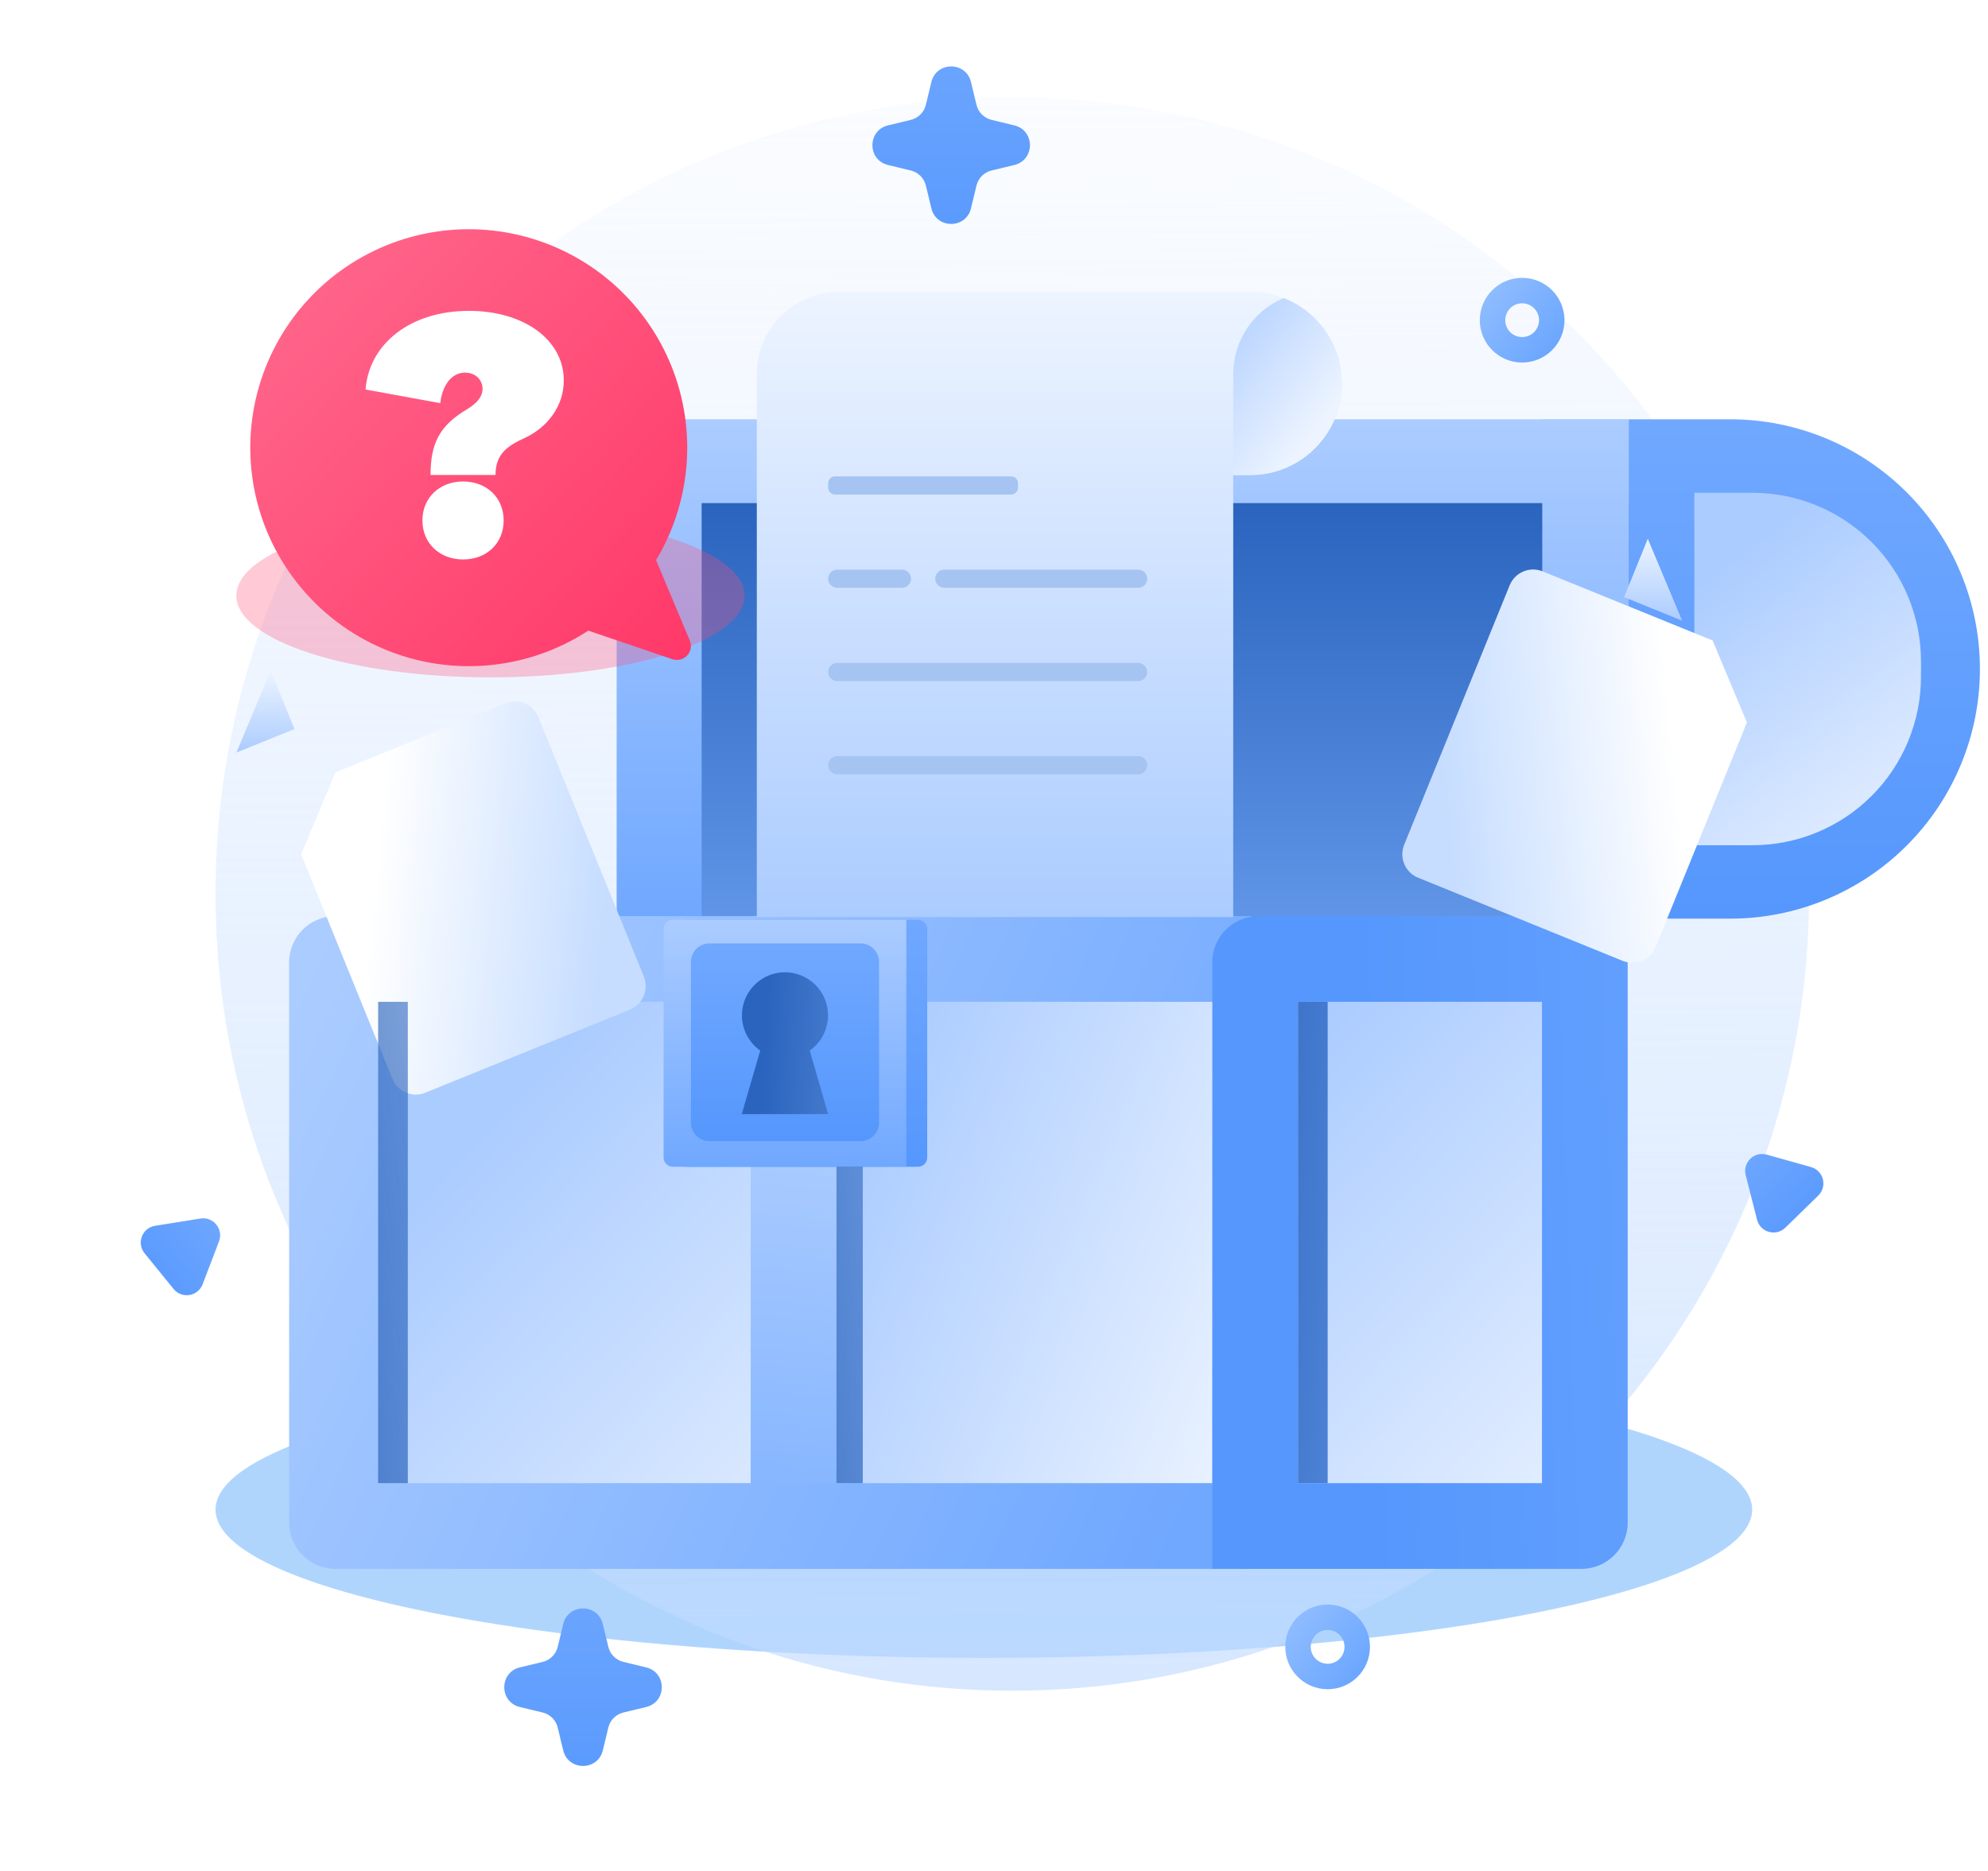 <svg width="204" height="192" viewBox="0 0 204 192" fill="none" xmlns="http://www.w3.org/2000/svg">
<g filter="url(#filter0_f_1_5283)">
<ellipse cx="100.96" cy="154.921" rx="78.842" ry="15.21" fill="#1F88F8" fill-opacity="0.35"/>
</g>
<path d="M103.878 173.5C149.033 173.5 185.638 136.894 185.638 91.74C185.638 46.585 149.033 9.979 103.878 9.979C58.723 9.979 22.118 46.585 22.118 91.74C22.118 136.894 58.723 173.5 103.878 173.5Z" fill="url(#paint0_linear_1_5283)"/>
<path d="M167.127 43.029H63.278V94.278H167.127V43.029Z" fill="url(#paint1_linear_1_5283)"/>
<path d="M167.127 43.029H177.55C184.346 43.029 190.862 45.729 195.667 50.534C200.472 55.339 203.172 61.855 203.172 68.651C203.172 75.446 200.472 81.963 195.667 86.768C190.862 91.573 184.346 94.272 177.55 94.272H167.127V43.029Z" fill="url(#paint2_linear_1_5283)"/>
<path d="M173.869 50.568H179.832C184.418 50.568 188.816 52.39 192.059 55.633C195.302 58.876 197.124 63.274 197.124 67.86V69.447C197.124 74.034 195.302 78.432 192.059 81.675C188.816 84.918 184.418 86.739 179.832 86.739H173.869V50.568Z" fill="url(#paint3_linear_1_5283)"/>
<path d="M167.127 51.63H71.999V94.278H167.127V51.63Z" fill="url(#paint4_linear_1_5283)"/>
<rect x="38.466" y="102.81" width="38.568" height="49.394" fill="url(#paint5_linear_1_5283)"/>
<rect x="85.83" y="102.81" width="38.568" height="49.394" fill="url(#paint6_linear_1_5283)"/>
<rect x="133.195" y="102.81" width="25.035" height="49.394" fill="url(#paint7_linear_1_5283)"/>
<path d="M167.127 43.029H158.26V94.278H167.127V43.029Z" fill="url(#paint8_linear_1_5283)"/>
<path d="M85.83 94.013L77.034 94.013L77.034 161L85.83 161L85.83 94.013Z" fill="url(#paint9_linear_1_5283)"/>
<path fill-rule="evenodd" clip-rule="evenodd" d="M128.458 102.81V94.013H38.843V94.014H34.416C31.794 94.014 29.669 96.139 29.669 98.76L29.669 156.254C29.669 158.876 31.794 161.001 34.416 161.001H38.843L128.458 161.001V152.204H38.843L38.843 102.81H128.458Z" fill="url(#paint10_linear_1_5283)"/>
<path fill-rule="evenodd" clip-rule="evenodd" d="M133.195 94.013H158.23L167.027 94.013L167.027 156.254C167.027 158.875 164.902 161 162.28 161H158.23L158.23 161.001H133.195V152.204H158.23V102.81H133.195V94.013ZM133.195 94.014H129.145C126.524 94.014 124.399 96.139 124.399 98.76L124.399 161.001H133.195L133.195 94.014Z" fill="url(#paint11_linear_1_5283)"/>
<path d="M70.237 94.387V94.483V97.531V119.736H94.197C94.721 119.736 95.146 119.311 95.146 118.787V97.531V95.336C95.146 94.812 94.721 94.387 94.197 94.387H70.237Z" fill="url(#paint12_linear_1_5283)"/>
<path d="M69.044 94.387C68.519 94.387 68.094 94.812 68.094 95.336V118.787C68.094 119.311 68.519 119.736 69.044 119.736H93.003V94.387H69.044Z" fill="url(#paint13_linear_1_5283)"/>
<path d="M88.304 96.813H72.799C71.751 96.813 70.901 97.663 70.901 98.712V115.206C70.901 116.255 71.751 117.105 72.799 117.105H88.304C89.353 117.105 90.203 116.255 90.203 115.206V98.712C90.203 97.663 89.353 96.813 88.304 96.813Z" fill="url(#paint14_linear_1_5283)"/>
<g filter="url(#filter1_d_1_5283)">
<path d="M24.256 77.231L33.624 100.269C33.752 100.585 33.941 100.872 34.18 101.115C34.419 101.358 34.704 101.551 35.018 101.683C35.332 101.815 35.669 101.884 36.01 101.886C36.351 101.888 36.688 101.822 37.004 101.693L57.996 93.165C58.634 92.905 59.143 92.403 59.411 91.768C59.68 91.133 59.685 90.418 59.426 89.779L48.598 63.15C48.339 62.513 47.837 62.005 47.203 61.738C46.569 61.471 45.855 61.467 45.218 61.725L27.775 68.817L24.256 77.231Z" fill="url(#paint15_linear_1_5283)"/>
</g>
<g filter="url(#filter2_d_1_5283)">
<path d="M172.615 63.698L163.248 86.736C163.12 87.052 162.931 87.34 162.691 87.582C162.452 87.825 162.167 88.018 161.853 88.15C161.539 88.282 161.202 88.352 160.861 88.353C160.521 88.355 160.183 88.29 159.868 88.161L138.876 79.632C138.237 79.373 137.728 78.87 137.46 78.235C137.192 77.6 137.187 76.885 137.445 76.246L148.273 49.617C148.533 48.98 149.035 48.473 149.668 48.206C150.302 47.939 151.016 47.934 151.653 48.193L169.096 55.285L172.615 63.698Z" fill="url(#paint16_linear_1_5283)"/>
</g>
<path d="M24.256 77.231L30.214 74.811L27.781 68.817L24.256 77.231Z" fill="url(#paint17_linear_1_5283)"/>
<path d="M172.615 63.698L166.658 61.278L169.09 55.285L172.615 63.698Z" fill="url(#paint18_linear_1_5283)"/>
<path d="M83.093 107.81C83.861 107.27 84.437 106.499 84.737 105.61C85.038 104.72 85.047 103.758 84.764 102.863C84.481 101.968 83.92 101.186 83.162 100.631C82.405 100.076 81.49 99.777 80.552 99.777C79.613 99.777 78.698 100.076 77.941 100.631C77.183 101.186 76.622 101.968 76.339 102.863C76.056 103.758 76.065 104.72 76.366 105.61C76.666 106.499 77.243 107.27 78.011 107.81L76.115 114.334H84.982L83.093 107.81Z" fill="url(#paint19_linear_1_5283)"/>
<path d="M137.703 39.342C137.703 40.291 137.561 41.235 137.281 42.142C136.827 43.597 136.025 44.919 134.945 45.993C134.628 46.314 134.287 46.611 133.925 46.88C133.687 47.066 133.437 47.235 133.177 47.387C132.917 47.547 132.649 47.691 132.374 47.822C131.964 48.025 131.538 48.194 131.1 48.329C130.193 48.609 129.249 48.751 128.3 48.751H126.549V94.109H77.661V38.358C77.669 36.127 78.558 33.99 80.136 32.413C81.713 30.836 83.85 29.946 86.081 29.938H128.276C129.451 29.934 130.617 30.153 131.71 30.584C132.013 30.702 132.309 30.837 132.597 30.988C132.742 31.061 132.881 31.139 133.02 31.224C133.134 31.287 133.245 31.355 133.352 31.429C133.922 31.79 134.45 32.213 134.927 32.691C135.567 33.332 136.112 34.062 136.544 34.857C136.837 35.394 137.076 35.958 137.257 36.541L137.383 36.994C137.461 37.296 137.524 37.603 137.571 37.911C137.652 38.384 137.696 38.862 137.703 39.342Z" fill="url(#paint20_linear_1_5283)"/>
<path d="M137.704 39.342C137.703 40.291 137.561 41.235 137.281 42.142C137.096 42.724 136.858 43.288 136.569 43.826C136.132 44.621 135.585 45.35 134.945 45.993C134.628 46.314 134.287 46.611 133.925 46.88C133.684 47.061 133.436 47.224 133.177 47.387C132.917 47.546 132.649 47.691 132.374 47.822C131.963 48.022 131.537 48.191 131.101 48.329C130.193 48.609 129.249 48.751 128.3 48.751H126.55V38.358C126.554 36.696 127.047 35.072 127.97 33.689C128.892 32.306 130.201 31.226 131.734 30.584C132.036 30.705 132.338 30.837 132.622 30.988C132.766 31.061 132.905 31.139 133.044 31.224C133.158 31.286 133.269 31.355 133.376 31.429C133.946 31.79 134.475 32.213 134.951 32.69C135.591 33.332 136.136 34.061 136.569 34.857C136.859 35.395 137.097 35.959 137.281 36.541L137.408 36.994C137.486 37.296 137.549 37.602 137.595 37.911C137.668 38.385 137.704 38.863 137.704 39.342Z" fill="url(#paint21_linear_1_5283)"/>
<path d="M116.79 77.596H85.917C85.401 77.596 84.982 78.013 84.982 78.528C84.982 79.043 85.401 79.46 85.917 79.46H116.79C117.306 79.46 117.725 79.043 117.725 78.528C117.725 78.013 117.306 77.596 116.79 77.596Z" fill="#A5C4F1"/>
<path d="M116.79 68.029H85.917C85.401 68.029 84.982 68.447 84.982 68.962C84.982 69.477 85.401 69.894 85.917 69.894H116.79C117.306 69.894 117.725 69.477 117.725 68.962C117.725 68.447 117.306 68.029 116.79 68.029Z" fill="#A5C4F1"/>
<path d="M116.789 58.456H96.908C96.391 58.456 95.972 58.874 95.972 59.389C95.972 59.904 96.391 60.322 96.908 60.322H116.789C117.306 60.322 117.725 59.904 117.725 59.389C117.725 58.874 117.306 58.456 116.789 58.456Z" fill="#A5C4F1"/>
<path d="M103.747 48.884H85.7C85.303 48.884 84.982 49.205 84.982 49.602V50.031C84.982 50.427 85.303 50.749 85.7 50.749H103.747C104.143 50.749 104.465 50.427 104.465 50.031V49.602C104.465 49.205 104.143 48.884 103.747 48.884Z" fill="#A5C4F1"/>
<path d="M92.556 58.456H85.917C85.401 58.456 84.982 58.874 84.982 59.389C84.982 59.904 85.401 60.322 85.917 60.322H92.556C93.073 60.322 93.492 59.904 93.492 59.389C93.492 58.874 93.073 58.456 92.556 58.456Z" fill="#A5C4F1"/>
<path d="M38.804 102.81H41.849V152.204H38.804V102.81Z" fill="url(#paint22_linear_1_5283)"/>
<path d="M85.83 119.725H88.537V152.204H85.83V119.725Z" fill="url(#paint23_linear_1_5283)"/>
<path d="M133.195 102.81H136.24V152.204H133.195V102.81Z" fill="url(#paint24_linear_1_5283)"/>
<g filter="url(#filter3_f_1_5283)">
<ellipse cx="50.33" cy="61.129" rx="26.074" ry="8.381" fill="#FF4C77" fill-opacity="0.3"/>
</g>
<path d="M25.88 48.916C26.383 52.67 27.829 56.236 30.082 59.28C32.336 62.325 35.323 64.749 38.767 66.327C42.21 67.904 45.997 68.584 49.775 68.302C53.552 68.021 57.196 66.787 60.368 64.716L69.009 67.654C69.269 67.74 69.549 67.749 69.815 67.681C70.081 67.613 70.322 67.47 70.509 67.27C70.696 67.069 70.822 66.819 70.872 66.549C70.921 66.279 70.893 66.001 70.789 65.746L67.324 57.481C69.167 54.41 70.248 50.943 70.475 47.37C70.704 43.796 70.072 40.219 68.634 36.94C67.196 33.66 64.994 30.773 62.211 28.519C59.428 26.266 56.146 24.711 52.639 23.987C49.132 23.262 45.503 23.388 42.054 24.354C38.606 25.32 35.439 27.097 32.819 29.538C30.199 31.979 28.202 35.013 26.995 38.384C25.787 41.755 25.405 45.367 25.88 48.916Z" fill="url(#paint25_linear_1_5283)"/>
<path d="M47.514 57.413C49.949 57.413 51.683 55.746 51.683 53.411C51.683 51.077 49.949 49.41 47.514 49.41C45.113 49.41 43.346 51.077 43.346 53.411C43.346 55.746 45.113 57.413 47.514 57.413ZM50.849 48.742C50.849 46.541 52.117 45.741 53.851 44.941C56.152 43.873 57.853 41.706 57.853 39.038C57.853 34.836 53.718 31.901 48.115 31.901C42.112 31.901 37.877 35.269 37.51 39.972L45.18 41.372C45.38 39.538 46.347 38.237 47.715 38.237C48.748 38.237 49.516 38.938 49.516 39.905C49.516 41.039 48.382 41.739 47.481 42.273C45.08 43.84 44.18 45.574 44.18 48.742H50.849Z" fill="white"/>
<path d="M159.234 32.858C159.234 34.537 157.874 35.897 156.195 35.897C154.517 35.897 153.156 34.537 153.156 32.858C153.156 31.18 154.517 29.819 156.195 29.819C157.874 29.819 159.234 31.18 159.234 32.858Z" stroke="url(#paint26_linear_1_5283)" stroke-width="2.613"/>
<circle cx="136.236" cy="169.005" r="3.039" stroke="url(#paint27_linear_1_5283)" stroke-width="2.613"/>
<path d="M20.572 125.047C21.896 124.835 22.953 126.136 22.474 127.388L20.791 131.797C20.312 133.049 18.657 133.314 17.812 132.274L14.836 128.612C13.99 127.571 14.588 126.005 15.912 125.793L20.572 125.047Z" fill="url(#paint28_linear_1_5283)"/>
<path d="M179.135 120.596C178.803 119.297 180.003 118.126 181.294 118.489L185.837 119.765C187.127 120.128 187.542 121.752 186.582 122.689L183.205 125.985C182.245 126.921 180.632 126.468 180.301 125.169L179.135 120.596Z" fill="url(#paint29_linear_1_5283)"/>
<path d="M95.574 8.417C96.089 6.284 99.123 6.284 99.638 8.417L100.204 10.76C100.388 11.523 100.983 12.118 101.745 12.302L104.088 12.867C106.221 13.382 106.221 16.416 104.088 16.931L101.745 17.497C100.983 17.681 100.388 18.276 100.204 19.038L99.638 21.381C99.123 23.514 96.089 23.514 95.574 21.381L95.009 19.038C94.825 18.276 94.23 17.681 93.467 17.497L91.124 16.931C88.991 16.416 88.991 13.382 91.124 12.867L93.467 12.302C94.23 12.118 94.825 11.523 95.009 10.76L95.574 8.417Z" fill="url(#paint30_linear_1_5283)"/>
<path d="M57.795 166.661C58.31 164.528 61.344 164.528 61.859 166.661L62.425 169.004C62.609 169.766 63.204 170.362 63.966 170.546L66.309 171.111C68.442 171.626 68.442 174.66 66.309 175.175L63.966 175.741C63.204 175.925 62.609 176.52 62.425 177.282L61.859 179.625C61.344 181.758 58.31 181.758 57.795 179.625L57.23 177.282C57.046 176.52 56.451 175.925 55.688 175.741L53.345 175.175C51.212 174.66 51.212 171.626 53.345 171.111L55.688 170.546C56.451 170.362 57.046 169.766 57.23 169.004L57.795 166.661Z" fill="url(#paint31_linear_1_5283)"/>
<defs>
<filter id="filter0_f_1_5283" x="0.345" y="117.938" width="201.229" height="73.965" filterUnits="userSpaceOnUse" color-interpolation-filters="sRGB">
<feFlood flood-opacity="0" result="BackgroundImageFix"/>
<feBlend mode="normal" in="SourceGraphic" in2="BackgroundImageFix" result="shape"/>
<feGaussianBlur stdDeviation="10.886" result="effect1_foregroundBlur_1_5283"/>
</filter>
<filter id="filter1_d_1_5283" x="21.409" y="61.535" width="54.345" height="60.286" filterUnits="userSpaceOnUse" color-interpolation-filters="sRGB">
<feFlood flood-opacity="0" result="BackgroundImageFix"/>
<feColorMatrix in="SourceAlpha" type="matrix" values="0 0 0 0 0 0 0 0 0 0 0 0 0 0 0 0 0 0 127 0" result="hardAlpha"/>
<feOffset dx="6.645" dy="10.442"/>
<feGaussianBlur stdDeviation="4.746"/>
<feComposite in2="hardAlpha" operator="out"/>
<feColorMatrix type="matrix" values="0 0 0 0 0.184 0 0 0 0 0.255 0 0 0 0 0.443 0 0 0 0.15 0"/>
<feBlend mode="normal" in2="BackgroundImageFix" result="effect1_dropShadow_1_5283"/>
<feBlend mode="normal" in="SourceGraphic" in2="effect1_dropShadow_1_5283" result="shape"/>
</filter>
<filter id="filter2_d_1_5283" x="134.407" y="48.002" width="54.345" height="60.286" filterUnits="userSpaceOnUse" color-interpolation-filters="sRGB">
<feFlood flood-opacity="0" result="BackgroundImageFix"/>
<feColorMatrix in="SourceAlpha" type="matrix" values="0 0 0 0 0 0 0 0 0 0 0 0 0 0 0 0 0 0 127 0" result="hardAlpha"/>
<feOffset dx="6.645" dy="10.442"/>
<feGaussianBlur stdDeviation="4.746"/>
<feComposite in2="hardAlpha" operator="out"/>
<feColorMatrix type="matrix" values="0 0 0 0 0.184 0 0 0 0 0.255 0 0 0 0 0.443 0 0 0 0.15 0"/>
<feBlend mode="normal" in2="BackgroundImageFix" result="effect1_dropShadow_1_5283"/>
<feBlend mode="normal" in="SourceGraphic" in2="effect1_dropShadow_1_5283" result="shape"/>
</filter>
<filter id="filter3_f_1_5283" x="2.484" y="30.975" width="95.693" height="60.308" filterUnits="userSpaceOnUse" color-interpolation-filters="sRGB">
<feFlood flood-opacity="0" result="BackgroundImageFix"/>
<feBlend mode="normal" in="SourceGraphic" in2="BackgroundImageFix" result="shape"/>
<feGaussianBlur stdDeviation="10.886" result="effect1_foregroundBlur_1_5283"/>
</filter>
<linearGradient id="paint0_linear_1_5283" x1="103.248" y1="-16.644" x2="104.923" y2="270.485" gradientUnits="userSpaceOnUse">
<stop stop-color="#CAE0FF" stop-opacity="0"/>
<stop offset="1" stop-color="#BCD8FF"/>
</linearGradient>
<linearGradient id="paint1_linear_1_5283" x1="115.202" y1="43.029" x2="115.202" y2="94.278" gradientUnits="userSpaceOnUse">
<stop stop-color="#ABCCFF"/>
<stop offset="1" stop-color="#70A8FF"/>
</linearGradient>
<linearGradient id="paint2_linear_1_5283" x1="185.149" y1="43.029" x2="185.149" y2="94.272" gradientUnits="userSpaceOnUse">
<stop stop-color="#70A8FF"/>
<stop offset="1" stop-color="#5597FD"/>
</linearGradient>
<linearGradient id="paint3_linear_1_5283" x1="200.52" y1="87.924" x2="177.514" y2="57.475" gradientUnits="userSpaceOnUse">
<stop stop-color="#EDF4FF"/>
<stop offset="1" stop-color="#ABCCFF"/>
</linearGradient>
<linearGradient id="paint4_linear_1_5283" x1="119.563" y1="51.63" x2="119.563" y2="94.278" gradientUnits="userSpaceOnUse">
<stop stop-color="#2A64BE"/>
<stop offset="1" stop-color="#6095E7"/>
</linearGradient>
<linearGradient id="paint5_linear_1_5283" x1="87.522" y1="170.473" x2="40.157" y2="125.815" gradientUnits="userSpaceOnUse">
<stop stop-color="#EDF4FF"/>
<stop offset="1" stop-color="#ABCCFF"/>
</linearGradient>
<linearGradient id="paint6_linear_1_5283" x1="126.429" y1="156.602" x2="79.064" y2="136.98" gradientUnits="userSpaceOnUse">
<stop stop-color="#EDF4FF"/>
<stop offset="1" stop-color="#ABCCFF"/>
</linearGradient>
<linearGradient id="paint7_linear_1_5283" x1="168.38" y1="157.617" x2="124.399" y2="116.004" gradientUnits="userSpaceOnUse">
<stop stop-color="#EDF4FF"/>
<stop offset="1" stop-color="#ABCCFF"/>
</linearGradient>
<linearGradient id="paint8_linear_1_5283" x1="162.694" y1="43.029" x2="162.694" y2="94.278" gradientUnits="userSpaceOnUse">
<stop stop-color="#ABCCFF"/>
<stop offset="1" stop-color="#70A8FF"/>
</linearGradient>
<linearGradient id="paint9_linear_1_5283" x1="66.208" y1="114.651" x2="60.118" y2="173.856" gradientUnits="userSpaceOnUse">
<stop stop-color="#ABCCFF"/>
<stop offset="1" stop-color="#70A8FF"/>
</linearGradient>
<linearGradient id="paint10_linear_1_5283" x1="27.978" y1="105.855" x2="124.737" y2="150.512" gradientUnits="userSpaceOnUse">
<stop stop-color="#ABCCFF"/>
<stop offset="1" stop-color="#70A8FF"/>
</linearGradient>
<linearGradient id="paint11_linear_1_5283" x1="200.52" y1="135.627" x2="139.961" y2="137.656" gradientUnits="userSpaceOnUse">
<stop stop-color="#70A8FF"/>
<stop offset="1" stop-color="#5597FD"/>
</linearGradient>
<linearGradient id="paint12_linear_1_5283" x1="82.692" y1="94.387" x2="82.692" y2="119.736" gradientUnits="userSpaceOnUse">
<stop stop-color="#70A8FF"/>
<stop offset="1" stop-color="#5597FD"/>
</linearGradient>
<linearGradient id="paint13_linear_1_5283" x1="80.549" y1="94.387" x2="80.549" y2="119.736" gradientUnits="userSpaceOnUse">
<stop stop-color="#ABCCFF"/>
<stop offset="1" stop-color="#70A8FF"/>
</linearGradient>
<linearGradient id="paint14_linear_1_5283" x1="80.552" y1="96.813" x2="80.552" y2="117.105" gradientUnits="userSpaceOnUse">
<stop stop-color="#70A8FF"/>
<stop offset="1" stop-color="#5597FD"/>
</linearGradient>
<linearGradient id="paint15_linear_1_5283" x1="55.779" y1="79.493" x2="31.971" y2="77.116" gradientUnits="userSpaceOnUse">
<stop stop-color="#C6DDFF"/>
<stop offset="1" stop-color="white"/>
</linearGradient>
<linearGradient id="paint16_linear_1_5283" x1="141.092" y1="65.96" x2="164.9" y2="63.583" gradientUnits="userSpaceOnUse">
<stop stop-color="#C6DDFF"/>
<stop offset="1" stop-color="white"/>
</linearGradient>
<linearGradient id="paint17_linear_1_5283" x1="27.235" y1="68.817" x2="27.235" y2="77.231" gradientUnits="userSpaceOnUse">
<stop stop-color="#EDF4FF"/>
<stop offset="1" stop-color="#ABCCFF"/>
</linearGradient>
<linearGradient id="paint18_linear_1_5283" x1="169.636" y1="55.285" x2="169.636" y2="63.698" gradientUnits="userSpaceOnUse">
<stop stop-color="#EDF4FF"/>
<stop offset="1" stop-color="#ABCCFF"/>
</linearGradient>
<linearGradient id="paint19_linear_1_5283" x1="78.387" y1="110.252" x2="87.183" y2="110.591" gradientUnits="userSpaceOnUse">
<stop stop-color="#2A64BE"/>
<stop offset="1" stop-color="#4B80D1"/>
</linearGradient>
<linearGradient id="paint20_linear_1_5283" x1="107.682" y1="29.938" x2="107.682" y2="94.109" gradientUnits="userSpaceOnUse">
<stop stop-color="#EDF4FF"/>
<stop offset="1" stop-color="#ABCCFF"/>
</linearGradient>
<linearGradient id="paint21_linear_1_5283" x1="133.533" y1="46.31" x2="120.339" y2="36.161" gradientUnits="userSpaceOnUse">
<stop stop-color="#EDF4FF"/>
<stop offset="1" stop-color="#ABCCFF"/>
</linearGradient>
<linearGradient id="paint22_linear_1_5283" x1="17.49" y1="149.836" x2="81.54" y2="142.64" gradientUnits="userSpaceOnUse">
<stop offset="0.094" stop-color="#2A64BE"/>
<stop offset="1" stop-color="#2A64BE" stop-opacity="0"/>
</linearGradient>
<linearGradient id="paint23_linear_1_5283" x1="66.885" y1="150.647" x2="123.236" y2="142.089" gradientUnits="userSpaceOnUse">
<stop offset="0.094" stop-color="#2A64BE"/>
<stop offset="1" stop-color="#2A64BE" stop-opacity="0"/>
</linearGradient>
<linearGradient id="paint24_linear_1_5283" x1="111.881" y1="149.836" x2="164.373" y2="154.442" gradientUnits="userSpaceOnUse">
<stop offset="0.094" stop-color="#265FB8"/>
<stop offset="1" stop-color="#84B4FF"/>
</linearGradient>
<linearGradient id="paint25_linear_1_5283" x1="25.898" y1="26.54" x2="70.575" y2="68.883" gradientUnits="userSpaceOnUse">
<stop stop-color="#FF698D"/>
<stop offset="1" stop-color="#FF3868"/>
</linearGradient>
<linearGradient id="paint26_linear_1_5283" x1="150.854" y1="30.142" x2="164.434" y2="41.911" gradientUnits="userSpaceOnUse">
<stop stop-color="#94BFFF"/>
<stop offset="1" stop-color="#4C94FE"/>
</linearGradient>
<linearGradient id="paint27_linear_1_5283" x1="130.895" y1="166.289" x2="144.475" y2="178.058" gradientUnits="userSpaceOnUse">
<stop stop-color="#94BFFF"/>
<stop offset="1" stop-color="#4C94FE"/>
</linearGradient>
<linearGradient id="paint28_linear_1_5283" x1="23.551" y1="124.57" x2="13.915" y2="132.4" gradientUnits="userSpaceOnUse">
<stop stop-color="#70A8FF"/>
<stop offset="1" stop-color="#5597FD"/>
</linearGradient>
<linearGradient id="paint29_linear_1_5283" x1="178.389" y1="117.673" x2="187.062" y2="126.558" gradientUnits="userSpaceOnUse">
<stop stop-color="#70A8FF"/>
<stop offset="1" stop-color="#5597FD"/>
</linearGradient>
<linearGradient id="paint30_linear_1_5283" x1="97.606" y1="0" x2="97.606" y2="29.798" gradientUnits="userSpaceOnUse">
<stop stop-color="#70A8FF"/>
<stop offset="1" stop-color="#5597FD"/>
</linearGradient>
<linearGradient id="paint31_linear_1_5283" x1="59.827" y1="158.244" x2="59.827" y2="188.042" gradientUnits="userSpaceOnUse">
<stop stop-color="#70A8FF"/>
<stop offset="1" stop-color="#5597FD"/>
</linearGradient>
</defs>
</svg>

